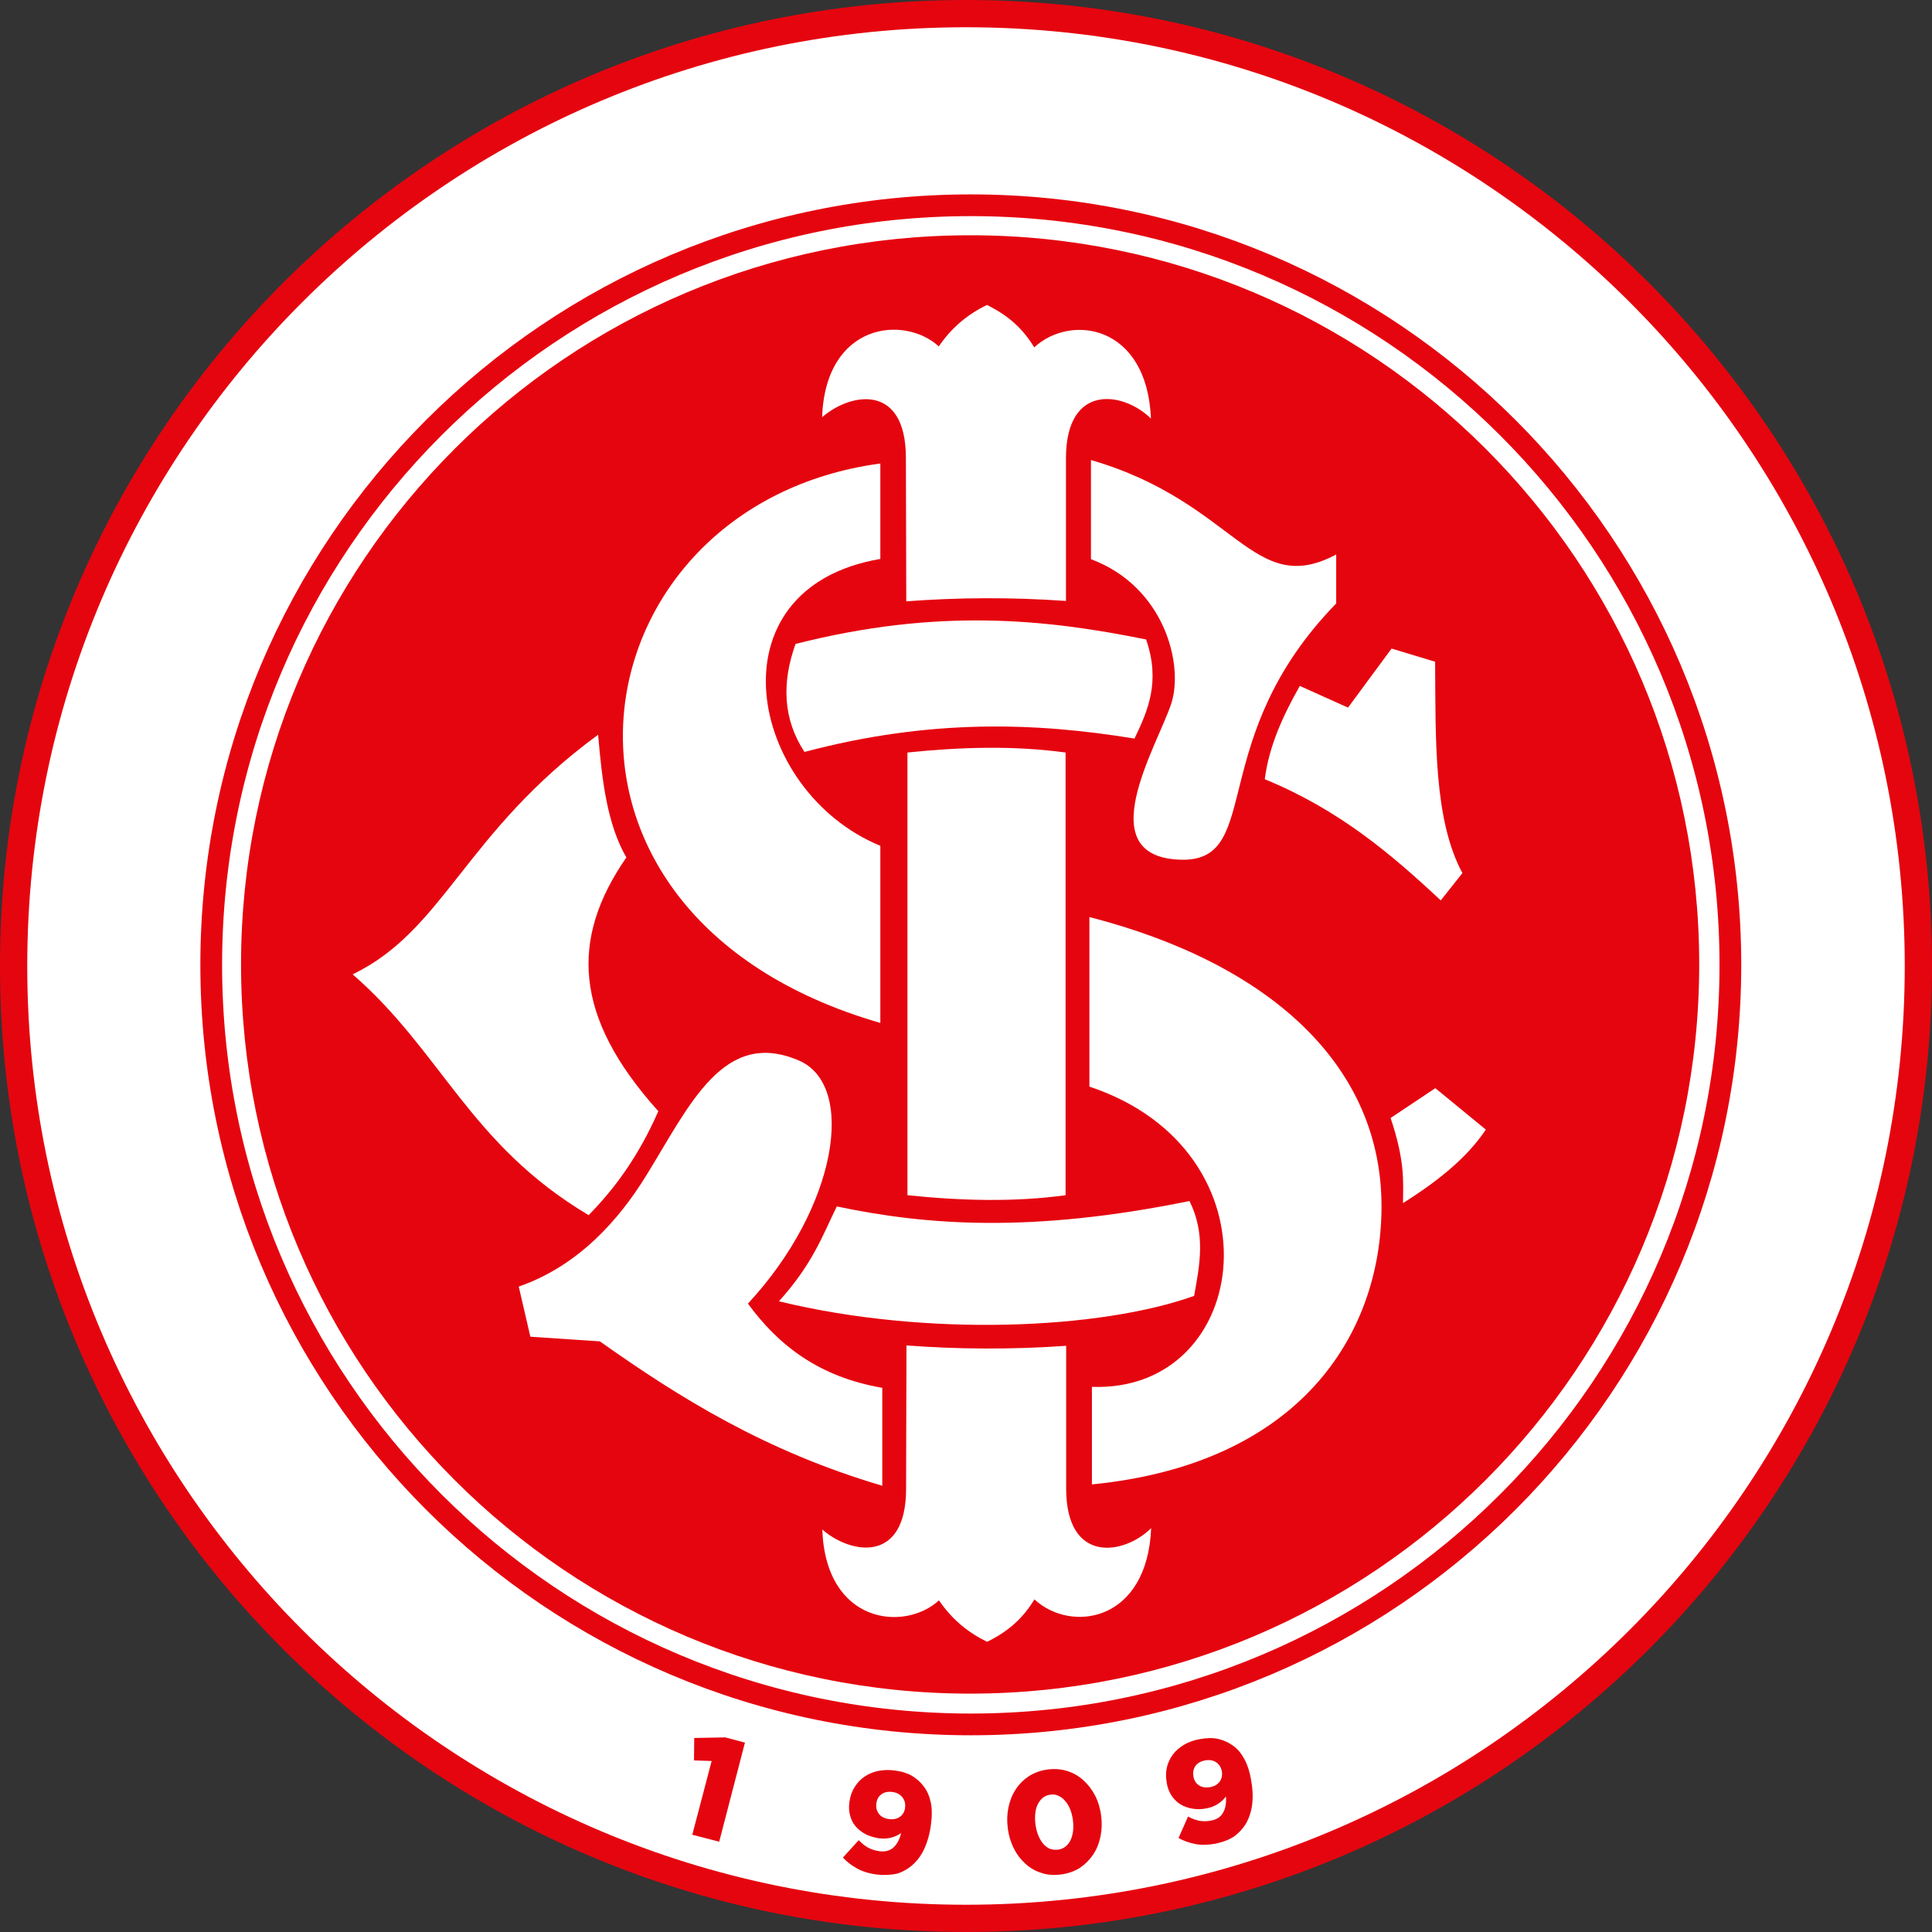 <?xml version="1.0" encoding="UTF-8" standalone="no"?>
<svg
   xml:space="preserve"
   id="svg2"
   x="0"
   y="0"
   version="1.0"
   viewBox="113.16 80.86 998.08 998.08"
   sodipodi:docname="internacional.svg"
   inkscape:version="1.4.2 (f4327f4, 2025-05-13)"
   xmlns:inkscape="http://www.inkscape.org/namespaces/inkscape"
   xmlns:sodipodi="http://sodipodi.sourceforge.net/DTD/sodipodi-0.dtd"
   xmlns="http://www.w3.org/2000/svg"
   xmlns:svg="http://www.w3.org/2000/svg"><rect x="113.16" y="80.86" width="998.08" height="998.08" fill="#333333" stroke="none"/><defs
     id="defs21" /><sodipodi:namedview
     id="namedview21"
     pagecolor="#ffffff"
     bordercolor="#000000"
     borderopacity="0.25"
     inkscape:showpageshadow="2"
     inkscape:pageopacity="0.0"
     inkscape:pagecheckerboard="0"
     inkscape:deskcolor="#d1d1d1"
     inkscape:zoom="0.80855241"
     inkscape:cx="499.04001"
     inkscape:cy="499.04001"
     inkscape:window-width="1920"
     inkscape:window-height="1009"
     inkscape:window-x="-8"
     inkscape:window-y="-8"
     inkscape:window-maximized="1"
     inkscape:current-layer="g3460" /><style
     id="style1">.st2{fill:#e5050f}.st3{fill-rule:evenodd;clip-rule:evenodd;fill:#fff}.st4{enable-background:new}</style><g
     id="layer1"><g
       id="g3460"><g
         id="g3313"><path
           id="path3294"
           d="M1104.2 579.9c0 271.7-220.3 492-492 492s-492-220.3-492-492 220.3-492 492-492 492 220.3 492 492z"
           style="fill:#fff;stroke:#e5050f;stroke-width:14.076;stroke-miterlimit:4.692" /><g
           id="g3296"
           transform="translate(1259.98)"><path
             id="path3278"
             d="M-252.9 579.3c0 216.7-175.7 392.4-392.4 392.4s-392.4-175.7-392.4-392.4S-862 186.9-645.3 186.9s392.4 175.7 392.4 392.4z"
             style="fill:#fff;stroke:#e5050f;stroke-width:11.227;stroke-miterlimit:3.742" /><path
             id="path2416"
             d="M-269 579.1c0 208-168.6 376.6-376.6 376.7-208 0-376.6-168.6-376.7-376.6v-.1c0-208 168.6-376.6 376.6-376.7S-269 371-269 579z"
             class="st2" /><g
             id="g3246"
             transform="translate(220.968 51.613)"><path
               id="path3188"
               d="M-714.4 431.8c2.2-17.3 9.5-33 18.1-48.2l24.9 11.2 22.5-30.5 22.5 6.8c.3 40.1-.8 81.5 14.1 109.2l-11.2 14.1c-25.6-24-52.8-47-90.9-62.6"
               class="st3" /><path
               id="path3190"
               d="M-756.3 473.4c-49.8-.2-13.7-58.5-6.4-80.7 6.5-20-3.4-60.3-41.5-74.6v-51.2c75.1 21.8 83.5 71.8 126.7 48.8V341c-67.4 69.2-37.9 132-78.8 132.4"
               class="st3" /><path
               id="path3192"
               d="M-956.8 361.9c73.8-18.7 129.2-12.8 181.1-2.3 7.5 21.8 1 36.6-6 51.2-50.8-8.3-105.1-10.4-170.5 6.9-11-16.8-11.9-35.5-4.6-55.8"
               class="st3" /><path
               id="path3194"
               d="M-913 318c-88.5 15-68.6 119.9 0 148.2v91.5c-194.5-56.1-159.3-267.6 0-289z"
               class="st3" /><path
               id="path3196"
               d="M-817.3 646.7c-26.3 3.6-53.7 2.9-81.7 0V418c27.2-2.8 54.5-3.7 81.7 0z"
               class="st3" /><path
               id="path3202"
               d="M-1185.6 532.6c47.4-22.9 57.8-73.2 126.8-123.8 2 23.5 4.7 46.4 14.6 63.4-29.2 42.2-27.3 82.4 16.5 131.1-10.2 23.3-22.6 40.1-36 53.7-61.5-36.6-75.7-84.2-121.9-124.4"
               class="st3" /><path
               id="path3204"
               d="M-965.4 701.5c17.5-19.4 22.4-33.7 29.9-49 46.6 9.8 100.8 13.8 182.2-2.8 8.5 17 5.3 33 2.4 49-48.2 17.3-138.1 21.4-214.5 2.8"
               class="st3" /><path
               id="path3206"
               d="m-1099.8 693.9 6 25.9 35.9 2.4c41.4 29.3 85.6 56.8 145.9 74.6v-50.6c-32.7-5.6-53.7-22-69.4-43.5 46.4-50 55.9-112.7 26.5-125.5-39.1-17-56.6 23-78.9 59.1-14.5 23.6-35.5 47-66 57.6"
               class="st3" /><path
               id="path3208"
               d="M-817.1 265.6c.2-38.7 29.9-34 43.9-20.1-2-48.6-41.4-54.3-60.3-36.8-5.6-9.2-12.8-16.2-24.4-21.9-10.3 4.9-18.6 12.1-24.9 21.4-17.8-16.3-58.5-12.3-60.3 36.6 15-13 43.3-17.5 43.3 21l.2 74.1c26.5-2 54-2.2 82.5-.2z"
               class="st3" /><path
               id="path3216"
               d="M-817 798.6c.2 38.7 29.9 34 43.9 20.1-2 48.6-41.4 54.3-60.3 36.8-5.6 9.2-12.8 16.2-24.4 21.9-10.3-4.9-18.6-12.1-24.9-21.4-17.8 16.3-58.5 12.3-60.3-36.6 15 13 43.3 17.5 43.3-21l.2-74.1c26.5 2 54 2.2 82.5.2z"
               class="st3" /><path
               id="path3218"
               d="M-805 503v87.6c100.2 33.3 84.3 158.1 1.3 155.1v50.4c107.4-10.6 149-77.3 149.6-142.2.8-74.3-58-127-150.9-150.9"
               class="st3" /><path
               id="path3222"
               d="M-643 650.8c.1-11.4 1.1-21.6-6.4-44l23.1-15.4 26.1 21.4c-10.3 15.4-25.8 27.2-42.8 38"
               class="st3" /></g></g></g><g
         class="st4"
         id="g18"><path
           d="m480.8 990.6-9.1-.3.1-11.6 16-.3 10.2 2.7-13.3 51.2-13.9-3.6z"
           class="st2"
           id="path18" /></g><g
         class="st4"
         id="g19"><path
           d="M565.8 1049.2c-3.9-.5-7.2-1.6-9.9-3.1-2.8-1.5-5.2-3.4-7.3-5.6l8.2-9c1.6 1.7 3.2 3 4.9 3.9q2.55 1.35 5.7 1.8c3 .4 5.4-.2 7.3-1.9s3.2-4.2 4-7.5c-1.5 1.1-3.3 1.9-5.2 2.4s-4.1.6-6.4.3c-2.5-.4-4.8-1.1-6.8-2.1-2-1.1-3.7-2.4-5.1-4s-2.3-3.5-2.9-5.7-.7-4.5-.3-7v-.1c.4-2.9 1.3-5.4 2.7-7.6s3.1-4 5.2-5.4 4.5-2.4 7.1-2.9c2.7-.5 5.5-.6 8.4-.2 3.8.5 6.8 1.5 9.1 2.9s4.3 3.2 6 5.5c1.6 2.1 2.8 4.8 3.5 8.1.7 3.2.7 7.2 0 12.1v.1c-.6 4.3-1.7 8.1-3.2 11.4-1.5 3.4-3.5 6.2-5.9 8.4s-5.1 3.8-8.3 4.8c-3.3.7-6.9.9-10.8.4m6.6-28.6q3.45.45 5.7-1.2c1.5-1.1 2.4-2.7 2.6-4.5v-.1c.3-2-.1-3.8-1.3-5.4-1.2-1.5-2.9-2.5-5.2-2.8q-3.45-.45-5.7 1.2c-1.5 1.1-2.4 2.7-2.6 4.8v.1c-.3 2 .2 3.7 1.3 5.2s2.9 2.4 5.2 2.7"
           class="st2"
           id="path19" /></g><g
         class="st4"
         id="g20"><path
           d="M661.4 1049.2c-3.7.5-7.2.3-10.3-.8-3.2-1-5.9-2.6-8.3-4.8s-4.4-4.8-5.9-7.9c-1.6-3.1-2.6-6.5-3.1-10.2v-.1c-.5-3.7-.4-7.2.3-10.7.7-3.4 1.9-6.5 3.7-9.3 1.7-2.7 4-5 6.8-6.9 2.8-1.8 6-3 9.7-3.5s7.1-.2 10.3.8c3.1 1 5.9 2.6 8.3 4.8s4.4 4.8 6 7.9 2.6 6.5 3.1 10.2v.1c.5 3.7.4 7.2-.3 10.7s-1.9 6.5-3.7 9.3c-1.8 2.7-4.1 5-6.8 6.9-2.8 1.8-6.1 3-9.8 3.5m-1.6-12.8c1.4-.2 2.7-.7 3.8-1.6s2-2 2.6-3.3 1.1-2.9 1.3-4.7.2-3.7-.1-5.8v-.1c-.3-2.1-.8-4-1.5-5.6-.7-1.7-1.6-3.1-2.6-4.2-1-1.2-2.2-2-3.5-2.6s-2.6-.7-4.1-.5c-1.4.2-2.7.7-3.8 1.6s-1.9 2-2.6 3.3c-.7 1.4-1.1 2.9-1.3 4.7s-.2 3.7.1 5.8v.1q.45 3.15 1.5 5.7c.7 1.7 1.6 3.1 2.6 4.3 1 1.1 2.2 2 3.4 2.5 1.4.4 2.8.6 4.2.4"
           class="st2"
           id="path20" /></g><g
         class="st4"
         id="g21"><path
           d="M741.1 1033.3c-3.8.7-7.3.8-10.4.2s-6-1.6-8.7-3.1l4.9-11.1c2 1.1 4 1.8 5.9 2.2 1.9.3 3.9.3 5.9-.1 3-.5 5.1-1.9 6.3-4.1 1.3-2.2 1.7-5 1.5-8.4q-1.65 2.25-4.2 3.9c-1.7 1.1-3.7 1.9-6 2.3-2.5.5-4.9.5-7.2.1s-4.3-1.1-6.1-2.2-3.3-2.6-4.6-4.5c-1.2-1.9-2.1-4-2.5-6.6v-.1c-.5-2.9-.5-5.5.1-8s1.7-4.7 3.2-6.7 3.5-3.6 5.8-5c2.3-1.3 5-2.3 8-2.8 3.7-.7 6.9-.7 9.5-.1s5.1 1.7 7.4 3.3c2.2 1.5 4.2 3.7 5.8 6.6 1.7 2.8 3 6.7 3.8 11.4v.1c.8 4.2 1 8.2.6 11.9s-1.4 6.9-2.9 9.8c-1.6 2.8-3.7 5.2-6.4 7.2-2.5 1.7-5.8 3-9.7 3.8m-2.8-29.2c2.3-.4 3.9-1.4 5-2.9 1-1.5 1.4-3.3 1.1-5.1v-.1c-.4-2-1.3-3.6-2.9-4.7s-3.5-1.4-5.8-1-3.9 1.4-5 2.9c-1 1.5-1.4 3.3-1 5.4v.1c.4 2 1.3 3.5 2.9 4.5 1.5 1 3.5 1.3 5.7.9"
           class="st2"
           id="path21" /></g></g></g></svg>
